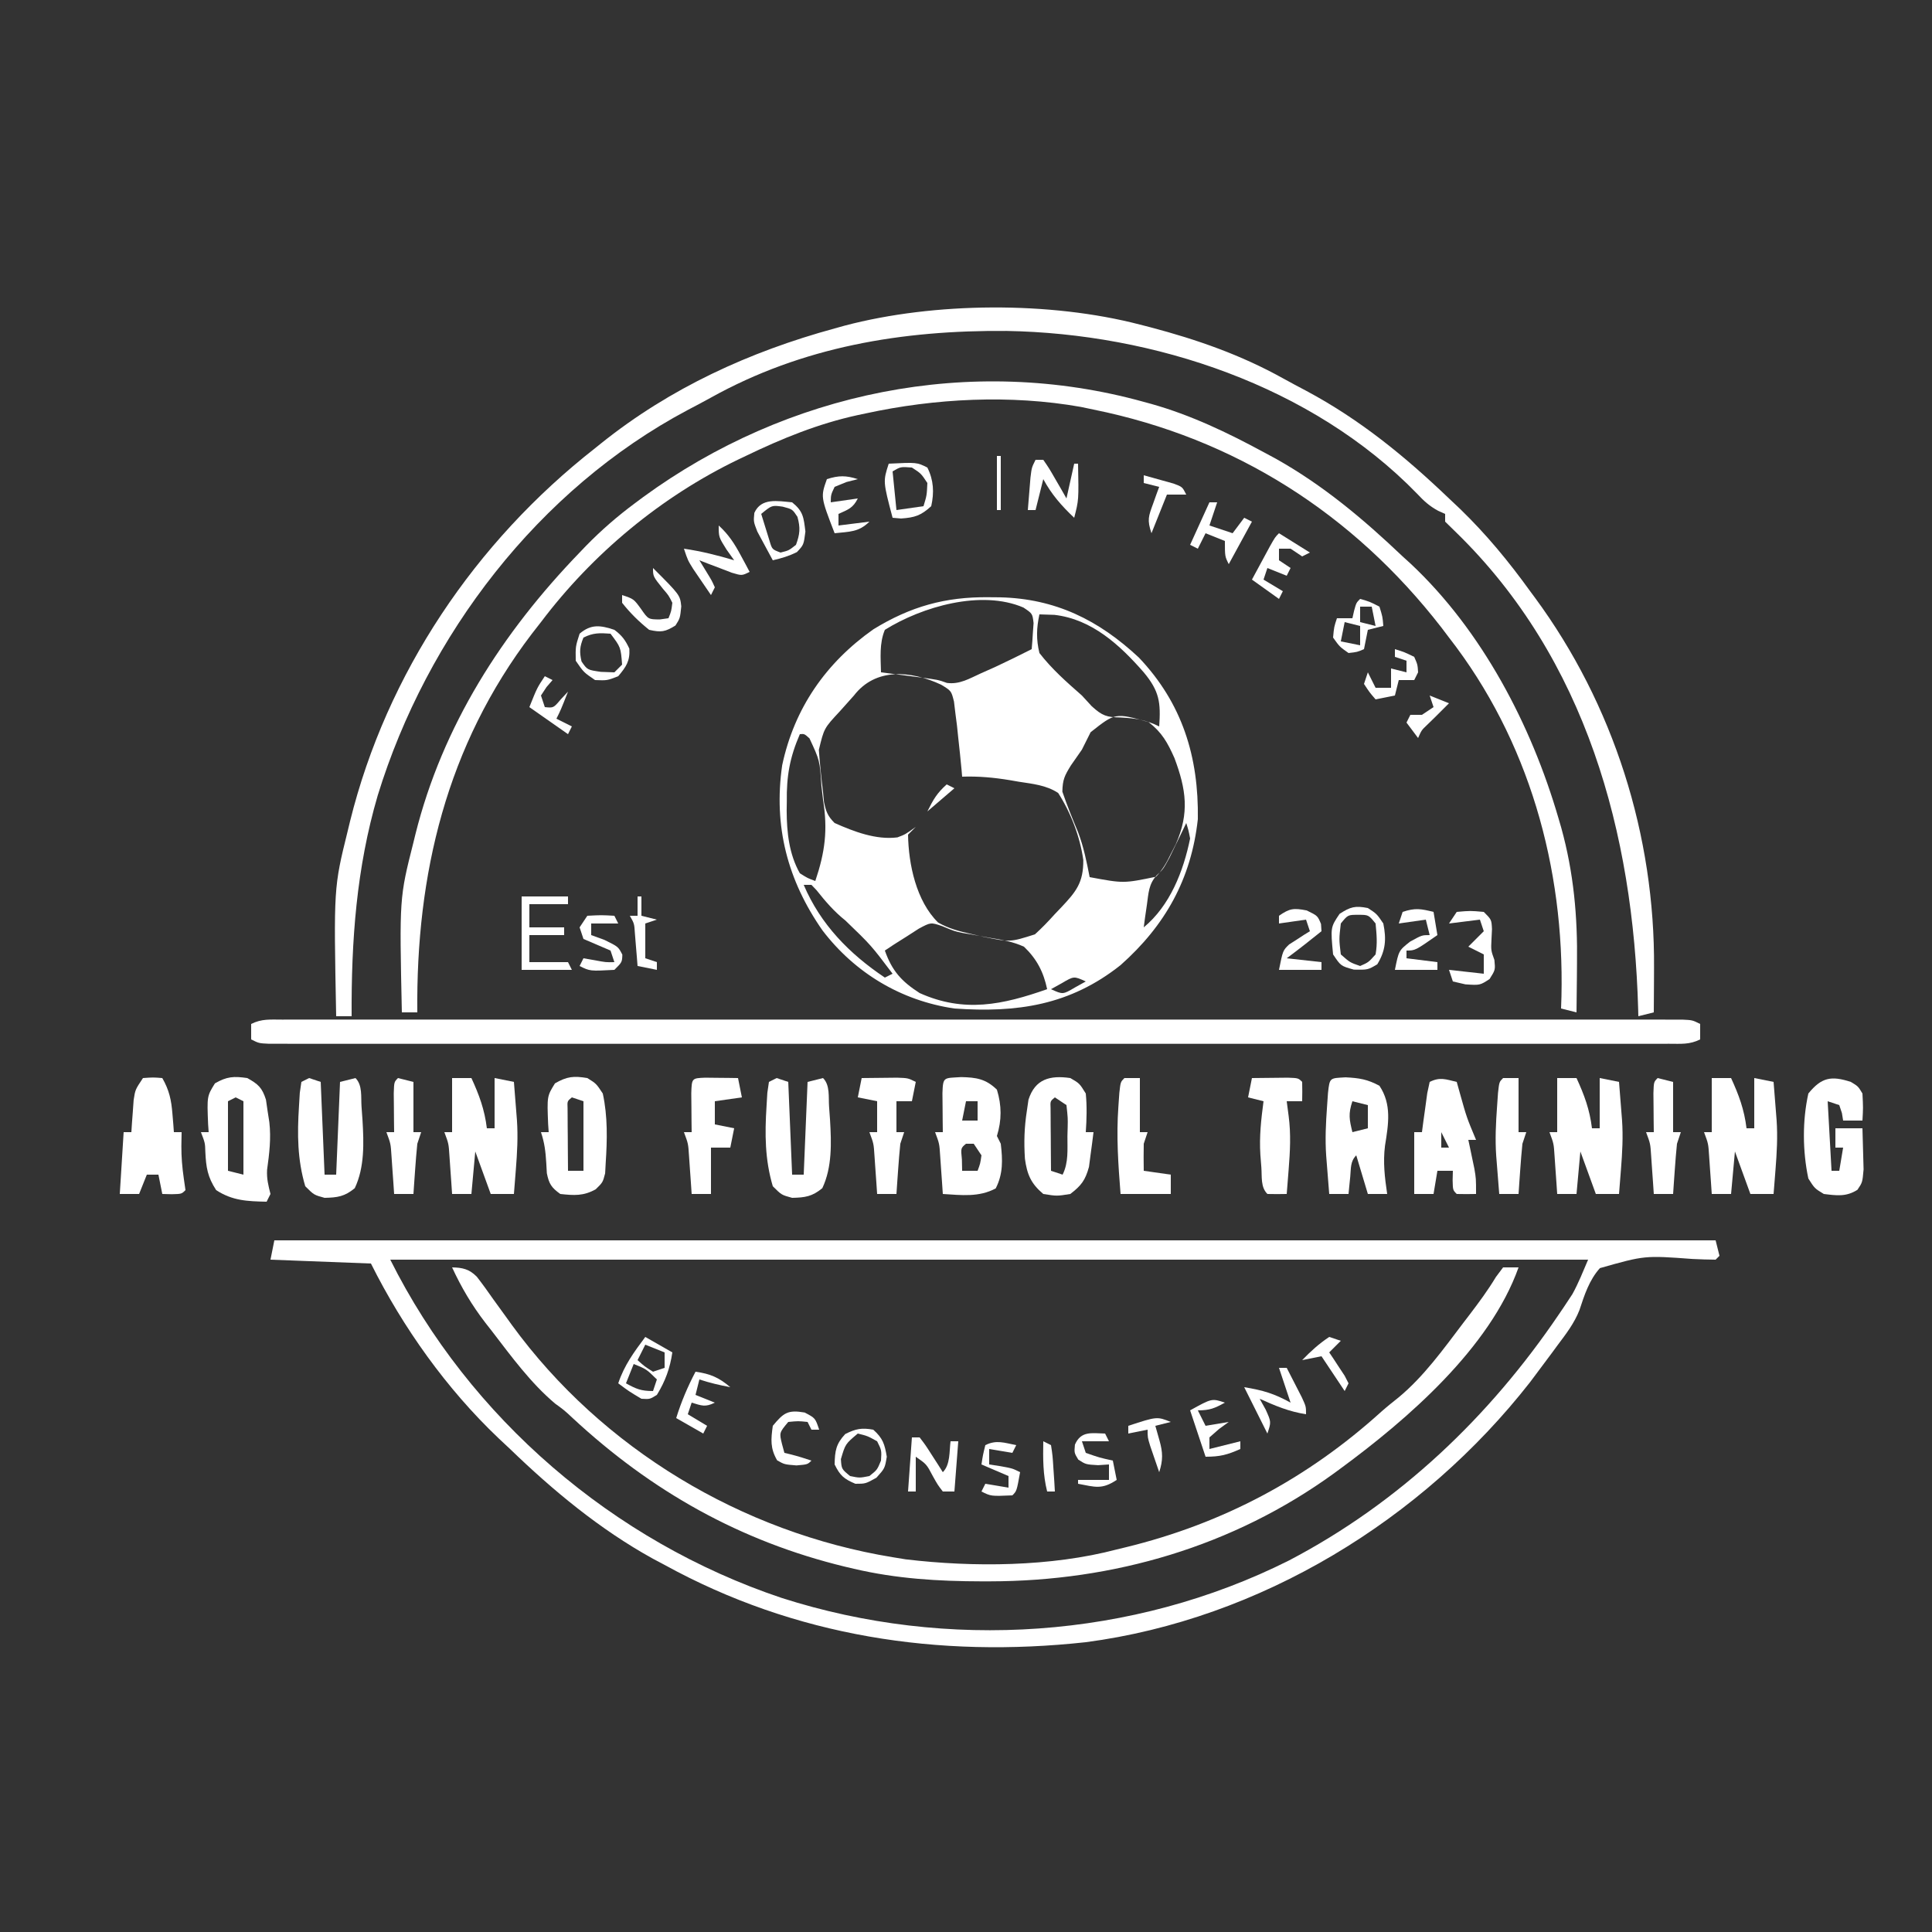 <?xml version="1.0" encoding="UTF-8"?>
<svg version="1.1" xmlns="http://www.w3.org/2000/svg" width="500" height="500">
<rect width="100%" height="100%" fill="#333333" stroke="none"/>
<path d="M0 0 C123.09 0 246.18 0 373 0 C373.33 1.32 373.66 2.64 374 4 C373.67 4.33 373.34 4.66 373 5 C371.019 4.987 369.038 4.917 367.059 4.824 C354.641 3.904 354.641 3.904 343.054 7.191 C340.282 10.288 339.046 14.149 337.768 18.027 C336.432 21.459 334.26 24.259 332.062 27.188 C331.633 27.774 331.204 28.36 330.761 28.964 C329.52 30.652 328.263 32.328 327 34 C326.327 34.9 325.654 35.8 324.961 36.727 C297.061 72.382 255.141 98.054 210 104 C171.892 108.161 134.755 102.56 101 84 C99.983 83.46 98.966 82.92 97.918 82.363 C84.252 74.808 72.193 64.811 61 54 C60.005 53.069 59.011 52.138 58.016 51.207 C44.563 38.423 33.299 22.598 25 6 C12.13 5.505 12.13 5.505 -1 5 C-0.67 3.35 -0.34 1.7 0 0 Z M30 5 C50.523 46.046 87.737 77.953 131.259 92.533 C174.115 106.287 222.202 103.115 262.572 82.857 C291.194 67.885 314.479 45.687 332.5 19.062 C332.91 18.46 333.319 17.857 333.741 17.237 C334.318 16.363 334.318 16.363 334.906 15.473 C335.239 14.97 335.573 14.467 335.916 13.949 C337.51 11.084 338.708 8.014 340 5 C237.7 5 135.4 5 30 5 Z " fill="#FFFFFF" transform="translate(71,321)"/>
<path d="M0 0 C0.965 0.008 1.931 0.017 2.925 0.025 C17.244 0.364 28.436 5.875 38.875 15.625 C50.122 27.477 54.369 41.343 54.125 57.438 C52.42 72.914 45.694 84.95 34.121 95.215 C21.035 105.604 7.35 107.586 -8.875 106.438 C-22.687 104.423 -34.62 97.216 -43 86.25 C-52.076 73.252 -55.73 59.256 -53.445 43.469 C-50.299 28.71 -42.142 16.974 -29.852 8.305 C-20.243 2.401 -11.247 -0.125 0 0 Z M-26.875 8.438 C-28.339 11.941 -27.947 15.7 -27.875 19.438 C-26.839 19.57 -25.802 19.703 -24.734 19.84 C-23.365 20.018 -21.995 20.196 -20.625 20.375 C-19.943 20.462 -19.261 20.549 -18.559 20.639 C-13.111 21.353 -13.111 21.353 -10.82 22.176 C-7.505 22.622 -4.988 21.037 -2 19.688 C-0.806 19.156 0.387 18.625 1.617 18.078 C4.815 16.583 7.977 15.035 11.125 13.438 C11.26 12.003 11.357 10.564 11.438 9.125 C11.525 7.924 11.525 7.924 11.613 6.699 C11.325 4.231 11.325 4.231 8.984 2.668 C-1.904 -2.017 -17.229 2.431 -26.875 8.438 Z M13.125 4.438 C12.363 7.988 12.267 10.894 13.125 14.438 C16.368 18.628 20.143 21.939 24.125 25.438 C24.967 26.355 25.809 27.273 26.676 28.219 C29.414 30.699 30.509 31.052 34.125 31.125 C37.864 31.315 40.722 31.736 44.125 33.438 C44.549 27.283 44.214 24.344 40.125 19.438 C33.919 12.344 26.704 5.675 17 4.562 C15.721 4.521 14.443 4.48 13.125 4.438 Z M-34.875 25.438 C-36.099 26.817 -37.328 28.192 -38.562 29.562 C-42.613 33.916 -42.613 33.916 -43.957 39.512 C-43.684 43.17 -43.326 46.797 -42.875 50.438 C-42.792 51.282 -42.71 52.126 -42.625 52.996 C-42.097 55.492 -41.685 56.614 -39.875 58.438 C-34.863 60.653 -29.17 62.854 -23.621 62.152 C-21.581 61.384 -21.581 61.384 -18.875 59.438 C-19.535 60.097 -20.195 60.758 -20.875 61.438 C-20.751 69.121 -18.761 78.62 -13.098 84.184 C-10.32 85.75 -7.736 86.428 -4.625 87.125 C-3.547 87.376 -2.47 87.628 -1.359 87.887 C5.536 89.289 5.536 89.289 11.961 87.246 C13.782 85.603 15.425 83.887 17.062 82.062 C17.638 81.459 18.214 80.856 18.807 80.234 C22.624 76.187 24.534 73.847 24.48 68 C23.651 62.018 21.252 55.736 17.977 50.656 C14.898 48.63 11.388 48.306 7.812 47.75 C7.065 47.62 6.318 47.491 5.549 47.357 C1.364 46.663 -2.618 46.295 -6.875 46.438 C-6.924 45.855 -6.973 45.272 -7.023 44.672 C-7.274 41.923 -7.569 39.181 -7.875 36.438 C-7.986 35.371 -8.097 34.305 -8.211 33.207 C-8.416 31.62 -8.416 31.62 -8.625 30 C-8.744 29.011 -8.862 28.023 -8.984 27.004 C-9.677 24.229 -9.677 24.229 -12.316 22.633 C-20.174 18.962 -29.294 18.197 -34.875 25.438 Z M26.375 34.938 C25.619 36.434 24.869 37.934 24.125 39.438 C23.175 40.818 22.217 42.194 21.25 43.562 C19.645 46.176 19.131 47.178 19.062 50.312 C20.276 53.883 21.685 57.345 23.137 60.824 C24.578 64.635 25.352 68.441 26.125 72.438 C34.905 74.074 34.905 74.074 43.316 72.332 C45.018 70.461 46.041 68.724 47.125 66.438 C47.554 65.602 47.984 64.767 48.426 63.906 C51.994 55.817 51.104 49.727 48.074 41.629 C46.301 37.649 44.851 34.998 41.375 32.312 C32.762 29.884 32.762 29.884 26.375 34.938 Z M-48.875 35.438 C-51.489 41.474 -52.345 46.326 -52.25 52.875 C-52.262 53.67 -52.273 54.464 -52.285 55.283 C-52.258 60.855 -51.662 66.509 -48.875 71.438 C-46.855 72.712 -46.855 72.712 -44.875 73.438 C-42.35 65.933 -41.609 60.212 -42.875 52.438 C-43.013 51.239 -43.151 50.04 -43.293 48.805 C-43.714 42.26 -43.714 42.26 -46.383 36.527 C-47.702 35.339 -47.702 35.339 -48.875 35.438 Z M51.125 58.438 C50.727 59.269 50.328 60.1 49.918 60.957 C49.123 62.587 49.123 62.587 48.312 64.25 C47.529 65.868 47.529 65.868 46.73 67.52 C45.125 70.438 45.125 70.438 43.5 71.938 C41.394 74.235 41.362 76.589 40.938 79.625 C40.779 80.712 40.62 81.798 40.457 82.918 C40.347 83.749 40.238 84.581 40.125 85.438 C46.915 79.812 50.387 70.953 52.125 62.438 C51.706 60.296 51.706 60.296 51.125 58.438 Z M-47.875 74.438 C-43.508 84.691 -36.07 92.274 -26.875 98.438 C-26.215 98.108 -25.555 97.778 -24.875 97.438 C-30.444 90.064 -30.444 90.064 -37.062 83.688 C-40.035 81.31 -42.224 78.761 -44.578 75.793 C-45.006 75.346 -45.434 74.898 -45.875 74.438 C-46.535 74.438 -47.195 74.438 -47.875 74.438 Z M-18.086 85.773 C-19.13 86.446 -20.174 87.119 -21.25 87.812 C-22.31 88.48 -23.369 89.148 -24.461 89.836 C-25.258 90.364 -26.054 90.893 -26.875 91.438 C-25.011 96.725 -22.557 99.426 -17.875 102.438 C-6.336 107.618 3.583 105.49 15.125 101.438 C14.181 96.965 12.448 93.616 9.125 90.438 C6.222 89.124 3.323 88.614 0.188 88.125 C-1.385 87.84 -2.956 87.552 -4.527 87.262 C-5.277 87.135 -6.026 87.008 -6.798 86.878 C-8.875 86.438 -8.875 86.438 -12.043 85.121 C-14.99 84.115 -14.99 84.115 -18.086 85.773 Z M18.938 99.875 C18.009 100.391 17.081 100.906 16.125 101.438 C19.197 102.838 19.197 102.838 22.312 101 C23.241 100.484 24.169 99.969 25.125 99.438 C22.053 98.037 22.053 98.037 18.938 99.875 Z " fill="#FFFFFF" transform="translate(255.875,154.562)"/>
<path d="M0 0 C1.353 0.347 1.353 0.347 2.732 0.7 C14.825 3.894 26.165 7.854 37.1 13.945 C39.079 15.044 41.076 16.101 43.078 17.156 C57.008 24.606 68.623 34.119 80 45 C80.938 45.886 81.877 46.771 82.844 47.684 C89.659 54.278 95.472 61.333 101 69 C101.4 69.54 101.801 70.08 102.213 70.637 C122.621 98.318 133.331 132.304 133.062 166.562 C133.058 167.667 133.053 168.771 133.049 169.908 C133.037 172.606 133.021 175.303 133 178 C131.68 178.33 130.36 178.66 129 179 C128.978 178.12 128.978 178.12 128.956 177.222 C127.704 131.674 115.495 86.546 81.812 53.75 C80.884 52.843 79.956 51.935 79 51 C79 50.34 79 49.68 79 49 C78.112 48.606 78.112 48.606 77.206 48.204 C74.898 46.944 73.499 45.651 71.711 43.738 C44.562 15.832 3.635 2.305 -34.513 1.646 C-61.462 1.427 -87.301 5.687 -111.104 18.95 C-113.068 20.038 -115.053 21.081 -117.043 22.121 C-155.643 42.627 -184.496 80.39 -197.25 121.875 C-202.766 140.679 -204.098 159.478 -204 179 C-205.32 179 -206.64 179 -208 179 C-208.642 145.733 -208.642 145.733 -205 131 C-204.801 130.178 -204.603 129.355 -204.398 128.508 C-194.91 90.238 -171.999 56.264 -141 32 C-140.476 31.578 -139.952 31.157 -139.413 30.723 C-121.544 16.406 -101.009 7.012 -79 1 C-78.148 0.763 -77.296 0.526 -76.417 0.281 C-53.226 -5.846 -23.267 -6.052 0 0 Z " fill="#FFFFFF" transform="translate(295,84)"/>
<path d="M0 0 C1.295 -0.003 2.59 -0.005 3.925 -0.008 C5.375 -0.006 6.826 -0.003 8.277 -0.001 C9.808 -0.002 11.338 -0.004 12.869 -0.006 C17.091 -0.01 21.312 -0.008 25.534 -0.005 C30.08 -0.003 34.627 -0.006 39.174 -0.009 C48.087 -0.013 57 -0.012 65.914 -0.009 C73.155 -0.007 80.396 -0.007 87.637 -0.008 C89.18 -0.008 89.18 -0.008 90.754 -0.008 C92.844 -0.009 94.934 -0.009 97.024 -0.009 C116.64 -0.012 136.256 -0.009 155.872 -0.004 C172.72 0.001 189.568 0 206.416 -0.005 C225.96 -0.01 245.504 -0.012 265.047 -0.009 C267.13 -0.009 269.212 -0.008 271.294 -0.008 C272.831 -0.008 272.831 -0.008 274.399 -0.008 C281.635 -0.007 288.871 -0.008 296.107 -0.01 C304.92 -0.013 313.733 -0.013 322.546 -0.007 C327.047 -0.005 331.547 -0.004 336.048 -0.007 C340.162 -0.01 344.276 -0.008 348.39 -0.003 C349.884 -0.002 351.378 -0.002 352.872 -0.005 C354.891 -0.008 356.911 -0.004 358.931 0 C360.056 0 361.181 0 362.34 0 C364.965 0.126 364.965 0.126 366.965 1.126 C366.965 2.446 366.965 3.766 366.965 5.126 C364.212 6.502 362.014 6.251 358.931 6.252 C357.636 6.254 356.341 6.257 355.006 6.26 C353.556 6.257 352.105 6.255 350.654 6.253 C349.123 6.254 347.593 6.256 346.062 6.258 C341.84 6.262 337.619 6.26 333.397 6.257 C328.85 6.254 324.304 6.258 319.757 6.261 C310.844 6.265 301.93 6.264 293.017 6.261 C285.776 6.259 278.535 6.259 271.294 6.26 C269.751 6.26 269.751 6.26 268.176 6.26 C266.087 6.26 263.997 6.261 261.907 6.261 C242.291 6.264 222.675 6.261 203.059 6.255 C186.211 6.251 169.363 6.252 152.515 6.256 C132.971 6.262 113.427 6.264 93.884 6.261 C91.801 6.26 89.719 6.26 87.637 6.26 C86.1 6.259 86.1 6.259 84.532 6.259 C77.296 6.258 70.06 6.26 62.823 6.262 C54.01 6.265 45.197 6.264 36.384 6.259 C31.884 6.256 27.384 6.255 22.883 6.259 C18.769 6.261 14.655 6.26 10.541 6.255 C9.047 6.253 7.553 6.254 6.059 6.256 C4.039 6.259 2.02 6.256 0 6.252 C-1.125 6.252 -2.25 6.251 -3.41 6.251 C-6.035 6.126 -6.035 6.126 -8.035 5.126 C-8.035 3.806 -8.035 2.486 -8.035 1.126 C-5.282 -0.251 -3.083 0 0 0 Z " fill="#FFFFFF" transform="translate(73.035,263.874)"/>
<path d="M0 0 C0.99 0.271 0.99 0.271 2 0.547 C12.291 3.452 21.635 7.94 31 13 C32.611 13.868 32.611 13.868 34.254 14.754 C46.487 21.628 56.888 30.379 67 40 C67.696 40.632 68.392 41.263 69.109 41.914 C87.562 59.223 100.304 83.644 107.312 107.688 C107.676 108.933 107.676 108.933 108.048 110.204 C111.279 121.88 112.297 133.225 112.125 145.312 C112.116 146.542 112.107 147.771 112.098 149.037 C112.074 152.025 112.042 155.012 112 158 C110.68 157.67 109.36 157.34 108 157 C108.052 155.434 108.052 155.434 108.105 153.836 C108.867 120.51 99.671 87.538 79 61 C78.035 59.724 78.035 59.724 77.051 58.422 C54.19 28.931 23.62 9.418 -13 2 C-14.083 1.772 -15.166 1.544 -16.281 1.309 C-34.522 -1.92 -53.96 -0.919 -72 3 C-72.99 3.209 -72.99 3.209 -74 3.422 C-84.26 5.656 -93.588 9.464 -103 14 C-103.944 14.448 -103.944 14.448 -104.906 14.906 C-124.9 24.533 -142.655 39.303 -156 57 C-156.788 58.011 -157.575 59.021 -158.387 60.062 C-180.432 89.023 -188.354 122.219 -188 158 C-189.32 158 -190.64 158 -192 158 C-192.639 128.372 -192.639 128.372 -189 114 C-188.751 112.978 -188.751 112.978 -188.496 111.935 C-181.463 83.783 -166.021 59.74 -146 39 C-145.461 38.437 -144.921 37.873 -144.366 37.293 C-140.376 33.202 -136.21 29.594 -131.625 26.188 C-130.939 25.677 -130.252 25.166 -129.545 24.64 C-92.313 -2.552 -44.777 -12.41 0 0 Z " fill="#FFFFFF" transform="translate(296,104)"/>
<path d="M0 0 C2.719 0.05 4.45 0.445 6.393 2.405 C7.909 4.355 9.338 6.347 10.75 8.375 C11.812 9.844 12.876 11.311 13.941 12.777 C14.461 13.499 14.981 14.221 15.516 14.964 C38.832 46.95 74.971 68.618 114 75 C115.119 75.183 116.238 75.366 117.391 75.555 C134.905 77.641 154.939 77.491 172 73 C172.797 72.807 173.594 72.613 174.415 72.414 C199.47 66.299 221.391 54.638 240.478 37.345 C241.93 36.062 243.444 34.851 244.961 33.645 C251.513 28.215 256.576 21.118 261.688 14.375 C262.52 13.288 262.52 13.288 263.369 12.18 C265.782 9.013 268.092 5.889 270.145 2.477 C270.757 1.659 271.369 0.842 272 0 C273.32 0 274.64 0 276 0 C268.599 20.861 247.243 39.324 230 52 C229.411 52.433 228.822 52.867 228.215 53.313 C202.13 72.217 171.213 81.222 139.188 81.25 C138.498 81.251 137.809 81.251 137.099 81.252 C125.837 81.235 114.993 80.579 104 78 C102.867 77.735 102.867 77.735 101.711 77.464 C74.577 70.886 51.632 57.953 31.219 39.008 C29.037 36.972 29.037 36.972 26.656 35.242 C20.322 29.895 15.341 23.05 10.312 16.5 C9.758 15.792 9.203 15.085 8.631 14.355 C5.11 9.776 2.427 5.244 0 0 Z " fill="#FFFFFF" transform="translate(117,328)"/>
<path d="M0 0 C1.65 0 3.3 0 5 0 C7.021 4.393 8.409 8.153 9 13 C9.66 13 10.32 13 11 13 C11 8.71 11 4.42 11 0 C12.65 0.33 14.3 0.66 16 1 C16.168 3.104 16.334 5.208 16.5 7.312 C16.593 8.484 16.686 9.656 16.781 10.863 C17.084 15.205 16.843 19.354 16.5 23.688 C16.361 25.457 16.361 25.457 16.219 27.262 C16.147 28.165 16.074 29.069 16 30 C14.02 30 12.04 30 10 30 C8.68 26.37 7.36 22.74 6 19 C5.67 22.63 5.34 26.26 5 30 C3.35 30 1.7 30 0 30 C-0.061 29.096 -0.121 28.193 -0.184 27.262 C-0.267 26.082 -0.351 24.903 -0.438 23.688 C-0.519 22.516 -0.6 21.344 -0.684 20.137 C-0.887 16.974 -0.887 16.974 -2 14 C-1.34 14 -0.68 14 0 14 C0 9.38 0 4.76 0 0 Z " fill="#FFFFFF" transform="translate(443,279)"/>
<path d="M0 0 C1.65 0 3.3 0 5 0 C7.021 4.393 8.409 8.153 9 13 C9.66 13 10.32 13 11 13 C11 8.71 11 4.42 11 0 C12.65 0.33 14.3 0.66 16 1 C16.168 3.104 16.334 5.208 16.5 7.312 C16.593 8.484 16.686 9.656 16.781 10.863 C17.084 15.205 16.843 19.354 16.5 23.688 C16.361 25.457 16.361 25.457 16.219 27.262 C16.147 28.165 16.074 29.069 16 30 C14.02 30 12.04 30 10 30 C8.68 26.37 7.36 22.74 6 19 C5.67 22.63 5.34 26.26 5 30 C3.35 30 1.7 30 0 30 C-0.061 29.096 -0.121 28.193 -0.184 27.262 C-0.267 26.082 -0.351 24.903 -0.438 23.688 C-0.519 22.516 -0.6 21.344 -0.684 20.137 C-0.887 16.974 -0.887 16.974 -2 14 C-1.34 14 -0.68 14 0 14 C0 9.38 0 4.76 0 0 Z " fill="#FFFFFF" transform="translate(403,279)"/>
<path d="M0 0 C1.65 0 3.3 0 5 0 C7.021 4.393 8.409 8.153 9 13 C9.66 13 10.32 13 11 13 C11 8.71 11 4.42 11 0 C12.65 0.33 14.3 0.66 16 1 C16.168 3.104 16.334 5.208 16.5 7.312 C16.593 8.484 16.686 9.656 16.781 10.863 C17.084 15.205 16.843 19.354 16.5 23.688 C16.361 25.457 16.361 25.457 16.219 27.262 C16.147 28.165 16.074 29.069 16 30 C14.02 30 12.04 30 10 30 C8.68 26.37 7.36 22.74 6 19 C5.67 22.63 5.34 26.26 5 30 C3.35 30 1.7 30 0 30 C-0.061 29.096 -0.121 28.193 -0.184 27.262 C-0.267 26.082 -0.351 24.903 -0.438 23.688 C-0.519 22.516 -0.6 21.344 -0.684 20.137 C-0.887 16.974 -0.887 16.974 -2 14 C-1.34 14 -0.68 14 0 14 C0 9.38 0 4.76 0 0 Z " fill="#FFFFFF" transform="translate(117,279)"/>
<path d="M0 0 C3.887 0.084 6.357 0.445 9.25 3.25 C10.504 7.379 10.518 11.13 9.25 15.25 C9.58 15.91 9.91 16.57 10.25 17.25 C10.742 21.425 10.876 25.028 8.938 28.812 C4.589 31.138 0.078 30.55 -4.75 30.25 C-4.811 29.346 -4.871 28.443 -4.934 27.512 C-5.017 26.332 -5.101 25.153 -5.188 23.938 C-5.269 22.766 -5.35 21.594 -5.434 20.387 C-5.637 17.224 -5.637 17.224 -6.75 14.25 C-6.09 14.25 -5.43 14.25 -4.75 14.25 C-4.762 13.323 -4.773 12.396 -4.785 11.441 C-4.794 10.244 -4.803 9.046 -4.812 7.812 C-4.824 6.618 -4.836 5.423 -4.848 4.191 C-4.702 -0.183 -4.524 0.302 0 0 Z M1.25 6.25 C0.92 7.9 0.59 9.55 0.25 11.25 C1.57 11.25 2.89 11.25 4.25 11.25 C4.25 9.6 4.25 7.95 4.25 6.25 C3.26 6.25 2.27 6.25 1.25 6.25 Z M1.25 17.25 C-0.106 18.375 -0.106 18.375 0.188 21.312 C0.208 22.282 0.229 23.251 0.25 24.25 C1.57 24.25 2.89 24.25 4.25 24.25 C4.942 22.403 4.942 22.403 5.25 20.25 C4.59 19.26 3.93 18.27 3.25 17.25 C2.59 17.25 1.93 17.25 1.25 17.25 Z " fill="#FFFFFF" transform="translate(248.75,278.75)"/>
<path d="M0 0 C2.832 1.589 3.829 2.464 4.828 5.594 C4.967 6.553 5.107 7.512 5.25 8.5 C5.4 9.459 5.549 10.418 5.703 11.406 C6.19 15.661 5.698 19.536 5.121 23.746 C4.996 26.068 5.436 27.766 6 30 C5.67 30.66 5.34 31.32 5 32 C0.032 31.894 -3.832 31.763 -8.062 29 C-10.3 25.535 -10.666 23.137 -10.859 19.086 C-10.925 16.805 -10.925 16.805 -12 14 C-11.34 14 -10.68 14 -10 14 C-10.046 13.325 -10.093 12.649 -10.141 11.953 C-10.434 4.701 -10.434 4.701 -8.375 1.375 C-5.295 -0.408 -3.51 -0.512 0 0 Z M-3 5 C-3.99 5.495 -3.99 5.495 -5 6 C-5 11.94 -5 17.88 -5 24 C-3.68 24.33 -2.36 24.66 -1 25 C-1 18.73 -1 12.46 -1 6 C-1.66 5.67 -2.32 5.34 -3 5 Z " fill="#FFFFFF" transform="translate(64,279)"/>
<path d="M0 0 C3.531 0.177 5.673 0.517 8.75 2.188 C11.962 7.005 11.084 12.112 10.188 17.688 C9.648 22.005 10.119 25.904 10.75 30.188 C9.1 30.188 7.45 30.188 5.75 30.188 C4.76 26.887 3.77 23.587 2.75 20.188 C1.167 21.77 1.403 23.568 1.188 25.75 C1.062 26.989 1.062 26.989 0.934 28.254 C0.873 28.892 0.812 29.53 0.75 30.188 C-0.9 30.188 -2.55 30.188 -4.25 30.188 C-4.418 28.083 -4.584 25.979 -4.75 23.875 C-4.843 22.703 -4.936 21.531 -5.031 20.324 C-5.332 16.015 -5.123 11.867 -4.812 7.562 C-4.731 6.395 -4.65 5.227 -4.566 4.023 C-4.118 0.007 -4.117 0.238 0 0 Z M1.75 6.188 C0.653 9.477 0.95 10.901 1.75 14.188 C3.07 13.857 4.39 13.527 5.75 13.188 C5.75 11.207 5.75 9.227 5.75 7.188 C4.43 6.857 3.11 6.527 1.75 6.188 Z " fill="#FFFFFF" transform="translate(348.25,278.812)"/>
<path d="M0 0 C2.375 1.375 2.375 1.375 4 4 C4.327 7.36 4.231 10.636 4 14 C4.66 14 5.32 14 6 14 C5.771 15.919 5.516 17.835 5.25 19.75 C5.111 20.817 4.972 21.885 4.828 22.984 C3.874 26.459 2.836 27.821 0 30 C-3.5 30.562 -3.5 30.562 -7 30 C-10.209 27.298 -11.198 24.916 -11.75 20.875 C-12.028 16.566 -11.913 12.755 -11.25 8.5 C-11.111 7.541 -10.972 6.582 -10.828 5.594 C-9.116 0.231 -5.251 -0.766 0 0 Z M-4 5 C-5.193 5.973 -5.193 5.973 -5.114 7.766 C-5.108 8.515 -5.103 9.264 -5.098 10.035 C-5.094 10.844 -5.091 11.653 -5.088 12.486 C-5.08 13.336 -5.071 14.187 -5.062 15.062 C-5.058 15.917 -5.053 16.771 -5.049 17.65 C-5.037 19.767 -5.019 21.883 -5 24 C-4.01 24.33 -3.02 24.66 -2 25 C-0.42 21.839 -0.774 18.467 -0.75 15 C-0.729 14.263 -0.709 13.525 -0.688 12.766 C-0.635 10.374 -0.635 10.374 -1 7 C-1.99 6.34 -2.98 5.68 -4 5 Z " fill="#FFFFFF" transform="translate(277,279)"/>
<path d="M0 0 C2.312 1.438 2.312 1.438 4 4 C5.295 9.93 5.15 16.034 4.75 22.062 C4.68 23.348 4.68 23.348 4.609 24.66 C4 27 4 27 2.176 28.785 C-1.004 30.561 -3.427 30.39 -7 30 C-9.285 28.349 -9.918 27.409 -10.477 24.625 C-10.526 23.759 -10.575 22.892 -10.625 22 C-10.811 19.027 -11.05 16.851 -12 14 C-11.34 14 -10.68 14 -10 14 C-10.046 13.325 -10.093 12.649 -10.141 11.953 C-10.434 4.701 -10.434 4.701 -8.375 1.375 C-5.271 -0.422 -3.533 -0.589 0 0 Z M-4 5 C-5.193 5.973 -5.193 5.973 -5.114 7.766 C-5.108 8.515 -5.103 9.264 -5.098 10.035 C-5.094 10.844 -5.091 11.653 -5.088 12.486 C-5.08 13.336 -5.071 14.187 -5.062 15.062 C-5.058 15.917 -5.053 16.771 -5.049 17.65 C-5.037 19.767 -5.019 21.883 -5 24 C-3.68 24 -2.36 24 -1 24 C-1 18.06 -1 12.12 -1 6 C-1.99 5.67 -2.98 5.34 -4 5 Z " fill="#FFFFFF" transform="translate(152,279)"/>
<path d="M0 0 C2.625 -0.188 2.625 -0.188 5 0 C6.793 3.119 7.343 5.677 7.625 9.25 C7.7 10.142 7.775 11.034 7.852 11.953 C7.901 12.629 7.95 13.304 8 14 C8.66 14 9.32 14 10 14 C9.979 15.176 9.959 16.351 9.938 17.562 C9.927 20.475 10.146 23.023 10.562 25.938 C10.707 26.948 10.851 27.959 11 29 C10 30 10 30 7.438 30.062 C6.633 30.042 5.829 30.021 5 30 C4.67 28.35 4.34 26.7 4 25 C3.01 25 2.02 25 1 25 C0.01 27.475 0.01 27.475 -1 30 C-2.65 30 -4.3 30 -6 30 C-5.67 24.72 -5.34 19.44 -5 14 C-4.34 14 -3.68 14 -3 14 C-2.951 13.241 -2.902 12.481 -2.852 11.699 C-2.777 10.705 -2.702 9.711 -2.625 8.688 C-2.555 7.701 -2.486 6.715 -2.414 5.699 C-2 3 -2 3 0 0 Z M2 14 C3 18 3 18 3 18 Z " fill="#FFFFFF" transform="translate(37,279)"/>
<path d="M0 0 C0.289 1.031 0.578 2.062 0.875 3.125 C2.574 9.199 2.574 9.199 5 15 C4.34 15 3.68 15 3 15 C3.144 15.675 3.289 16.351 3.438 17.047 C3.623 17.939 3.809 18.831 4 19.75 C4.186 20.632 4.371 21.513 4.562 22.422 C5 25 5 25 5 29 C3.334 29.043 1.666 29.041 0 29 C-1 28 -1 28 -1.062 25.438 C-1.042 24.633 -1.021 23.829 -1 23 C-2.32 23 -3.64 23 -5 23 C-5.33 24.98 -5.66 26.96 -6 29 C-7.65 29 -9.3 29 -11 29 C-11 23.72 -11 18.44 -11 13 C-10.34 13 -9.68 13 -9 13 C-8.879 12.073 -8.758 11.146 -8.633 10.191 C-8.465 8.994 -8.298 7.796 -8.125 6.562 C-7.881 4.77 -7.881 4.77 -7.633 2.941 C-7.32 1.485 -7.32 1.485 -7 0 C-4.333 -1.333 -2.833 -0.671 0 0 Z M-4 13 C-4 14.32 -4 15.64 -4 17 C-3.34 17 -2.68 17 -2 17 C-2.66 15.68 -3.32 14.36 -4 13 Z " fill="#FFFFFF" transform="translate(377,280)"/>
<path d="M0 0 C0.99 0.33 1.98 0.66 3 1 C3.33 8.92 3.66 16.84 4 25 C4.99 25 5.98 25 7 25 C7.33 17.08 7.66 9.16 8 1 C9.32 0.67 10.64 0.34 12 0 C13.854 1.854 13.389 4.878 13.562 7.375 C13.688 9.119 13.688 9.119 13.816 10.898 C14.164 16.766 14.377 23.101 11.812 28.5 C9.209 30.655 7.358 30.933 4 31 C1.25 30.25 1.25 30.25 -1 28 C-3.045 21.092 -3.083 14.504 -2.625 7.375 C-2.555 6.207 -2.486 5.039 -2.414 3.836 C-2.277 2.9 -2.141 1.964 -2 1 C-1.34 0.67 -0.68 0.34 0 0 Z " fill="#FFFFFF" transform="translate(201,279)"/>
<path d="M0 0 C0.99 0.33 1.98 0.66 3 1 C3.33 8.92 3.66 16.84 4 25 C4.99 25 5.98 25 7 25 C7.33 17.08 7.66 9.16 8 1 C9.32 0.67 10.64 0.34 12 0 C13.854 1.854 13.389 4.878 13.562 7.375 C13.688 9.119 13.688 9.119 13.816 10.898 C14.164 16.766 14.377 23.101 11.812 28.5 C9.209 30.655 7.358 30.933 4 31 C1.25 30.25 1.25 30.25 -1 28 C-3.045 21.092 -3.083 14.504 -2.625 7.375 C-2.555 6.207 -2.486 5.039 -2.414 3.836 C-2.277 2.9 -2.141 1.964 -2 1 C-1.34 0.67 -0.68 0.34 0 0 Z " fill="#FFFFFF" transform="translate(80,279)"/>
<path d="M0 0 C1.875 1.125 1.875 1.125 3 3 C3.188 6.688 3.188 6.688 3 10 C1.35 10 -0.3 10 -2 10 C-2.103 9.361 -2.206 8.721 -2.312 8.062 C-2.539 7.382 -2.766 6.701 -3 6 C-3.99 5.67 -4.98 5.34 -6 5 C-5.67 10.94 -5.34 16.88 -5 23 C-4.34 23 -3.68 23 -3 23 C-2.67 21.02 -2.34 19.04 -2 17 C-2.66 17 -3.32 17 -4 17 C-4 15.35 -4 13.7 -4 12 C-1.69 12 0.62 12 3 12 C3.081 14.27 3.139 16.541 3.188 18.812 C3.24 20.709 3.24 20.709 3.293 22.645 C3 26 3 26 1.703 27.922 C-1.222 29.773 -3.653 29.411 -7 29 C-9.375 27.562 -9.375 27.562 -11 25 C-12.503 17.941 -12.566 10.045 -11 3 C-7.59 -1.19 -5.077 -1.655 0 0 Z " fill="#FFFFFF" transform="translate(479,280)"/>
<path d="M0 0 C1.979 -0.027 3.958 -0.046 5.938 -0.062 C7.04 -0.074 8.142 -0.086 9.277 -0.098 C12 0 12 0 13 1 C13.041 2.666 13.043 4.334 13 6 C11.68 6 10.36 6 9 6 C9.165 7.258 9.33 8.516 9.5 9.812 C10.118 14.522 9.875 18.955 9.5 23.688 C9.407 24.867 9.314 26.046 9.219 27.262 C9.147 28.165 9.074 29.069 9 30 C7.334 30.043 5.666 30.041 4 30 C2.214 28.214 2.62 25.547 2.438 23.125 C2.354 22.055 2.27 20.985 2.184 19.883 C1.879 15.096 2.378 10.739 3 6 C1.68 5.67 0.36 5.34 -1 5 C-0.67 3.35 -0.34 1.7 0 0 Z " fill="#FFFFFF" transform="translate(324,279)"/>
<path d="M0 0 C1.514 0.017 1.514 0.017 3.059 0.035 C4.071 0.044 5.082 0.053 6.125 0.062 C7.299 0.08 7.299 0.08 8.496 0.098 C8.826 1.748 9.156 3.398 9.496 5.098 C7.186 5.428 4.876 5.758 2.496 6.098 C2.496 8.078 2.496 10.058 2.496 12.098 C4.146 12.428 5.796 12.758 7.496 13.098 C7.166 14.748 6.836 16.398 6.496 18.098 C4.846 18.098 3.196 18.098 1.496 18.098 C1.496 22.058 1.496 26.018 1.496 30.098 C-0.154 30.098 -1.804 30.098 -3.504 30.098 C-3.564 29.194 -3.625 28.29 -3.688 27.359 C-3.771 26.18 -3.855 25 -3.941 23.785 C-4.023 22.613 -4.104 21.442 -4.188 20.234 C-4.391 17.072 -4.391 17.072 -5.504 14.098 C-4.844 14.098 -4.184 14.098 -3.504 14.098 C-3.516 13.171 -3.527 12.244 -3.539 11.289 C-3.548 10.092 -3.557 8.894 -3.566 7.66 C-3.578 6.465 -3.59 5.27 -3.602 4.039 C-3.472 0.135 -3.472 0.135 0 0 Z " fill="#FFFFFF" transform="translate(182.504,278.902)"/>
<path d="M0 0 C1.958 -0.027 3.917 -0.046 5.875 -0.062 C6.966 -0.074 8.056 -0.086 9.18 -0.098 C12 0 12 0 14 1 C13.67 2.65 13.34 4.3 13 6 C11.68 6 10.36 6 9 6 C9 8.64 9 11.28 9 14 C9.66 14 10.32 14 11 14 C10.67 14.99 10.34 15.98 10 17 C9.775 19.226 9.592 21.456 9.438 23.688 C9.354 24.867 9.27 26.046 9.184 27.262 C9.123 28.165 9.062 29.069 9 30 C7.35 30 5.7 30 4 30 C3.939 29.096 3.879 28.193 3.816 27.262 C3.733 26.082 3.649 24.903 3.562 23.688 C3.481 22.516 3.4 21.344 3.316 20.137 C3.113 16.974 3.113 16.974 2 14 C2.66 14 3.32 14 4 14 C4 11.36 4 8.72 4 6 C2.35 5.67 0.7 5.34 -1 5 C-0.67 3.35 -0.34 1.7 0 0 Z " fill="#FFFFFF" transform="translate(223,279)"/>
<path d="M0 0 C1.32 0 2.64 0 4 0 C4 4.62 4 9.24 4 14 C4.66 14 5.32 14 6 14 C5.67 14.99 5.34 15.98 5 17 C4.96 19.333 4.956 21.667 5 24 C7.31 24.33 9.62 24.66 12 25 C12 26.65 12 28.3 12 30 C7.71 30 3.42 30 -1 30 C-1.608 22.325 -2.116 15.053 -1.562 7.375 C-1.481 6.207 -1.4 5.039 -1.316 3.836 C-1 1 -1 1 0 0 Z " fill="#FFFFFF" transform="translate(291,279)"/>
<path d="M0 0 C1.32 0.33 2.64 0.66 4 1 C4 5.29 4 9.58 4 14 C4.66 14 5.32 14 6 14 C5.67 14.99 5.34 15.98 5 17 C4.775 19.226 4.592 21.456 4.438 23.688 C4.354 24.867 4.27 26.046 4.184 27.262 C4.123 28.165 4.062 29.069 4 30 C2.35 30 0.7 30 -1 30 C-1.061 29.096 -1.121 28.193 -1.184 27.262 C-1.267 26.082 -1.351 24.903 -1.438 23.688 C-1.519 22.516 -1.6 21.344 -1.684 20.137 C-1.887 16.974 -1.887 16.974 -3 14 C-2.34 14 -1.68 14 -1 14 C-1.012 13.073 -1.023 12.146 -1.035 11.191 C-1.044 9.994 -1.053 8.796 -1.062 7.562 C-1.074 6.368 -1.086 5.173 -1.098 3.941 C-1 1 -1 1 0 0 Z " fill="#FFFFFF" transform="translate(429,279)"/>
<path d="M0 0 C1.32 0 2.64 0 4 0 C4 4.62 4 9.24 4 14 C4.66 14 5.32 14 6 14 C5.67 14.99 5.34 15.98 5 17 C4.775 19.226 4.592 21.456 4.438 23.688 C4.354 24.867 4.27 26.046 4.184 27.262 C4.123 28.165 4.062 29.069 4 30 C2.35 30 0.7 30 -1 30 C-1.168 27.896 -1.334 25.792 -1.5 23.688 C-1.593 22.516 -1.686 21.344 -1.781 20.137 C-2.082 15.828 -1.873 11.679 -1.562 7.375 C-1.481 6.207 -1.4 5.039 -1.316 3.836 C-1 1 -1 1 0 0 Z " fill="#FFFFFF" transform="translate(389,279)"/>
<path d="M0 0 C1.32 0.33 2.64 0.66 4 1 C4 5.29 4 9.58 4 14 C4.66 14 5.32 14 6 14 C5.67 14.99 5.34 15.98 5 17 C4.775 19.226 4.592 21.456 4.438 23.688 C4.354 24.867 4.27 26.046 4.184 27.262 C4.123 28.165 4.062 29.069 4 30 C2.35 30 0.7 30 -1 30 C-1.061 29.096 -1.121 28.193 -1.184 27.262 C-1.267 26.082 -1.351 24.903 -1.438 23.688 C-1.519 22.516 -1.6 21.344 -1.684 20.137 C-1.887 16.974 -1.887 16.974 -3 14 C-2.34 14 -1.68 14 -1 14 C-1.012 13.073 -1.023 12.146 -1.035 11.191 C-1.044 9.994 -1.053 8.796 -1.062 7.562 C-1.074 6.368 -1.086 5.173 -1.098 3.941 C-1 1 -1 1 0 0 Z " fill="#FFFFFF" transform="translate(103,279)"/>
<path d="M0 0 C3.96 0 7.92 0 12 0 C12 0.66 12 1.32 12 2 C8.7 2 5.4 2 2 2 C2 3.98 2 5.96 2 8 C4.97 8 7.94 8 11 8 C11 8.66 11 9.32 11 10 C8.03 10 5.06 10 2 10 C2 12.31 2 14.62 2 17 C5.3 17 8.6 17 12 17 C12.33 17.66 12.66 18.32 13 19 C8.71 19 4.42 19 0 19 C0 12.73 0 6.46 0 0 Z " fill="#FFFFFF" transform="translate(135,232)"/>
<path d="M0 0 C2.312 1.5 2.312 1.5 4 4 C4.824 8.064 4.606 11.006 2.438 14.562 C0 16 0 16 -3.625 15.938 C-7 15 -7 15 -9 12 C-9.668 4.989 -9.668 4.989 -7.312 1.5 C-4.513 -0.316 -3.271 -0.654 0 0 Z M-7 4 C-7.471 8.058 -7.471 8.058 -7 12 C-4.645 14.082 -4.645 14.082 -2 15 C0.158 14.053 0.158 14.053 2 12 C2.5 9.158 2.279 6.931 2 4 C0.173 1.751 0.173 1.751 -2.5 1.75 C-5.173 1.751 -5.173 1.751 -7 4 Z " fill="#FFFFFF" transform="translate(354,235)"/>
<path d="M0 0 C3.465 1.98 3.465 1.98 7 4 C6.392 8.131 5.189 11.433 3 15 C1.188 16.125 1.188 16.125 -1 16 C-4.25 14.062 -4.25 14.062 -7 12 C-5.443 7.329 -2.916 3.913 0 0 Z M0 2 C-0.66 3.32 -1.32 4.64 -2 6 C-0.19 7.628 -0.19 7.628 2 9 C2.99 8.67 3.98 8.34 5 8 C5 6.68 5 5.36 5 4 C2.525 3.01 2.525 3.01 0 2 Z M-3 7 C-3.66 8.65 -4.32 10.3 -5 12 C-2.353 13.461 -1.106 14 2 14 C2.33 13.01 2.66 12.02 3 11 C0.29 8.327 0.29 8.327 -3 7 Z " fill="#FFFFFF" transform="translate(167,346)"/>
<path d="M0 0 C0.66 0 1.32 0 2 0 C3.508 1.969 3.508 1.969 5.125 4.5 C5.664 5.335 6.203 6.171 6.758 7.031 C7.168 7.681 7.578 8.331 8 9 C9.968 7.032 9.662 3.652 10 1 C10.66 1 11.32 1 12 1 C11.67 5.29 11.34 9.58 11 14 C10.01 14 9.02 14 8 14 C6.684 12.285 6.684 12.285 5.438 10.062 C3.797 6.939 3.797 6.939 1 5 C1 7.97 1 10.94 1 14 C0.34 14 -0.32 14 -1 14 C-0.67 9.38 -0.34 4.76 0 0 Z " fill="#FFFFFF" transform="translate(236,372)"/>
<path d="M0 0 C0.66 0 1.32 0 2 0 C2.838 1.622 3.67 3.248 4.5 4.875 C4.964 5.78 5.428 6.685 5.906 7.617 C7 10 7 10 7 12 C2.611 11.335 -0.981 9.812 -5 8 C-4.484 8.928 -3.969 9.856 -3.438 10.812 C-2 14 -2 14 -3 17 C-4.98 13.04 -6.96 9.08 -9 5 C-4.001 5.833 -1.282 6.655 3 9 C2.01 6.03 1.02 3.06 0 0 Z " fill="#FFFFFF" transform="translate(331,354)"/>
<path d="M0 0 C2.541 2.303 4.071 4.673 5.688 7.688 C6.124 8.496 6.561 9.304 7.012 10.137 C7.501 11.059 7.501 11.059 8 12 C6 13 6 13 3.398 12.223 C2.401 11.84 1.403 11.457 0.375 11.062 C-1.129 10.492 -1.129 10.492 -2.664 9.91 C-3.435 9.61 -4.206 9.309 -5 9 C-4.319 10.114 -3.639 11.227 -2.938 12.375 C-1.777 14.273 -1.777 14.273 -1 16 C-1.33 16.66 -1.66 17.32 -2 18 C-2.983 16.565 -3.962 15.127 -4.938 13.688 C-5.483 12.887 -6.028 12.086 -6.59 11.262 C-8 9 -8 9 -9 6 C-4.515 6.656 -0.331 7.701 4 9 C3.34 8.072 2.68 7.144 2 6.188 C0 3 0 3 0 0 Z " fill="#FFFFFF" transform="translate(186,136)"/>
<path d="M0 0 C0.66 0 1.32 0 2 0 C3.508 2.188 3.508 2.188 5.125 5 C5.664 5.928 6.203 6.856 6.758 7.812 C7.373 8.895 7.373 8.895 8 10 C8.66 7.03 9.32 4.06 10 1 C10.33 1 10.66 1 11 1 C11.185 10.41 11.185 10.41 10 15 C6.712 11.89 4.163 8.984 2 5 C1.34 7.64 0.68 10.28 0 13 C-0.66 13 -1.32 13 -2 13 C-1.859 11.208 -1.712 9.416 -1.562 7.625 C-1.481 6.627 -1.4 5.63 -1.316 4.602 C-1 2 -1 2 0 0 Z " fill="#FFFFFF" transform="translate(268,119)"/>
<path d="M0 0 C0.33 1.98 0.66 3.96 1 6 C-4.75 10 -4.75 10 -7 10 C-7 10.66 -7 11.32 -7 12 C-4.36 12.33 -1.72 12.66 1 13 C1 13.66 1 14.32 1 15 C-2.63 15 -6.26 15 -10 15 C-9 10 -9 10 -6.062 7.688 C-3 6 -3 6 -1 6 C-1.33 4.68 -1.66 3.36 -2 2 C-4.31 2.33 -6.62 2.66 -9 3 C-8.67 2.01 -8.34 1.02 -8 0 C-4.71 -1.097 -3.287 -0.8 0 0 Z " fill="#FFFFFF" transform="translate(371,236)"/>
<path d="M0 0 C3.5 -0.312 3.5 -0.312 7 0 C9 2 9 2 9.125 4.438 C9.084 5.283 9.043 6.129 9 7 C8.853 9.947 8.853 9.947 9.75 12.438 C10 15 10 15 8.5 17.375 C6 19 6 19 2.25 18.75 C1.177 18.503 0.105 18.255 -1 18 C-1.33 17.01 -1.66 16.02 -2 15 C0.97 15.33 3.94 15.66 7 16 C7 14.35 7 12.7 7 11 C5.68 10.34 4.36 9.68 3 9 C4.32 7.68 5.64 6.36 7 5 C6.67 4.01 6.34 3.02 6 2 C3.36 2.33 0.72 2.66 -2 3 C-1.34 2.01 -0.68 1.02 0 0 Z " fill="#FFFFFF" transform="translate(377,236)"/>
<path d="M0 0 C2.879 2.322 2.986 3.882 3.438 7.562 C3 11 3 11 1.25 12.875 C-0.86 13.93 -2.716 14.472 -5 15 C-5.869 13.425 -6.72 11.839 -7.562 10.25 C-8.038 9.368 -8.514 8.487 -9.004 7.578 C-10 5 -10 5 -9.777 2.734 C-7.995 -1.243 -3.752 -0.329 0 0 Z M-8 3 C-7.551 4.482 -7.09 5.961 -6.625 7.438 C-6.37 8.261 -6.115 9.085 -5.852 9.934 C-5.191 12.178 -5.191 12.178 -3 13 C-0.851 12.468 -0.851 12.468 1 11 C2.026 8.214 2.17 6.612 1.375 3.75 C0.082 1.786 0.082 1.786 -2.438 1.125 C-5.244 0.734 -5.244 0.734 -8 3 Z " fill="#FFFFFF" transform="translate(205,130)"/>
<path d="M0 0 C7.284 -0.358 7.284 -0.358 10 1 C11.632 4.265 11.792 7.447 11 11 C8.355 13.418 6.745 13.95 3.188 14.188 C2.466 14.126 1.744 14.064 1 14 C-1.481 4.59 -1.481 4.59 0 0 Z M1 2 C1.33 5.3 1.66 8.6 2 12 C5.465 11.505 5.465 11.505 9 11 C9.857 8.2 9.857 8.2 10 5 C8.374 2.54 8.374 2.54 6 1 C3.075 0.776 3.075 0.776 1 2 Z " fill="#FFFFFF" transform="translate(230,120)"/>
<path d="M0 0 C2.812 1.375 2.812 1.375 3.688 3.5 C3.749 4.428 3.749 4.428 3.812 5.375 C0.85 7.762 -2.13 10.11 -5.188 12.375 C-2.217 12.705 0.752 13.035 3.812 13.375 C3.812 14.035 3.812 14.695 3.812 15.375 C0.182 15.375 -3.447 15.375 -7.188 15.375 C-6.188 10.375 -6.188 10.375 -4.559 8.793 C-3.921 8.387 -3.282 7.981 -2.625 7.562 C-1.984 7.144 -1.344 6.725 -0.684 6.293 C-0.19 5.99 0.304 5.687 0.812 5.375 C0.482 4.385 0.152 3.395 -0.188 2.375 C-2.498 2.705 -4.808 3.035 -7.188 3.375 C-7.188 2.715 -7.188 2.055 -7.188 1.375 C-4.409 -0.548 -3.395 -0.666 0 0 Z " fill="#FFFFFF" transform="translate(338.188,235.625)"/>
<path d="M0 0 C2.438 0.688 2.438 0.688 5 2 C5.812 4.625 5.812 4.625 6 7 C4.68 7.33 3.36 7.66 2 8 C1.67 9.65 1.34 11.3 1 13 C-0.75 13.75 -0.75 13.75 -3 14 C-5.312 12.375 -5.312 12.375 -7 10 C-6.75 7.25 -6.75 7.25 -6 5 C-4.68 5 -3.36 5 -2 5 C-1.856 4.361 -1.711 3.721 -1.562 3.062 C-1 1 -1 1 0 0 Z M0 2 C0 3.32 0 4.64 0 6 C1.98 6.495 1.98 6.495 4 7 C3.67 5.35 3.34 3.7 3 2 C2.01 2 1.02 2 0 2 Z M-4 6 C-4.33 7.65 -4.66 9.3 -5 11 C-2.525 11.495 -2.525 11.495 0 12 C0 10.35 0 8.7 0 7 C-1.32 6.67 -2.64 6.34 -4 6 Z " fill="#FFFFFF" transform="translate(352,155)"/>
<path d="M0 0 C1.975 1.481 2.835 2.646 3.875 4.875 C4.065 8.11 3.055 9.547 1 12 C-1.875 13.125 -1.875 13.125 -5 13 C-7.938 11 -7.938 11 -10 8 C-10.062 4.312 -10.062 4.312 -9 1 C-6.034 -1.543 -3.585 -1.195 0 0 Z M-8 2 C-8.977 4.36 -9.071 5.69 -8.5 8.188 C-6.997 10.368 -6.997 10.368 -3.5 10.875 C-1.768 10.937 -1.768 10.937 0 11 C0.66 10.34 1.32 9.68 2 9 C1.647 4.497 1.647 4.497 -1 1 C-3.783 0.791 -5.487 0.744 -8 2 Z " fill="#FFFFFF" transform="translate(159,163)"/>
<path d="M0 0 C0.66 0 1.32 0 2 0 C1.34 1.98 0.68 3.96 0 6 C1.98 6.66 3.96 7.32 6 8 C6.99 6.68 7.98 5.36 9 4 C9.66 4.33 10.32 4.66 11 5 C9.02 8.63 7.04 12.26 5 16 C4 14 4 14 4 10 C1.525 9.01 1.525 9.01 -1 8 C-1.66 9.32 -2.32 10.64 -3 12 C-3.66 11.67 -4.32 11.34 -5 11 C-3.35 7.37 -1.7 3.74 0 0 Z " fill="#FFFFFF" transform="translate(313,130)"/>
<path d="M0 0 C2.483 2.226 2.952 3.709 3.5 7 C3 10 3 10 0.812 12.438 C-2 14 -2 14 -4.625 14 C-7.571 12.759 -8.599 11.881 -10 9 C-9.929 5.5 -9.66 3.707 -7.25 1.125 C-4.524 -0.238 -3.006 -0.539 0 0 Z M-4 1 C-7.224 3.702 -7.224 3.702 -8.375 7.625 C-8.21 10.182 -8.21 10.182 -6 12 C-3.543 12.5 -3.543 12.5 -1 12 C1.01 10.404 1.01 10.404 2 8 C2.17 5.349 2.17 5.349 1 3 C-1.476 1.625 -1.476 1.625 -4 1 Z " fill="#FFFFFF" transform="translate(226,370)"/>
<path d="M0 0 C2.64 1.65 5.28 3.3 8 5 C7.01 5.495 7.01 5.495 6 6 C5.01 5.34 4.02 4.68 3 4 C2.01 4 1.02 4 0 4 C0 4.99 0 5.98 0 7 C0.99 7.66 1.98 8.32 3 9 C2.67 9.66 2.34 10.32 2 11 C-0.475 10.01 -0.475 10.01 -3 9 C-3.33 9.99 -3.66 10.98 -4 12 C-2.35 12.99 -0.7 13.98 1 15 C0.67 15.66 0.34 16.32 0 17 C-2.31 15.35 -4.62 13.7 -7 12 C-6.023 10.186 -5.043 8.374 -4.062 6.562 C-3.517 5.553 -2.972 4.544 -2.41 3.504 C-1 1 -1 1 0 0 Z " fill="#FFFFFF" transform="translate(331,138)"/>
<path d="M0 0 C0.33 0.66 0.66 1.32 1 2 C-1.31 2 -3.62 2 -6 2 C-5.67 2.99 -5.34 3.98 -5 5 C-1.488 6.23 -1.488 6.23 2 7 C2.33 8.65 2.66 10.3 3 12 C-0.85 14.567 -2.586 13.833 -7 13 C-7 12.67 -7 12.34 -7 12 C-4.36 12 -1.72 12 1 12 C1 10.68 1 9.36 1 8 C0.072 8.062 -0.856 8.124 -1.812 8.188 C-5 8 -5 8 -6.938 6.75 C-8 5 -8 5 -7.812 2.875 C-6.25 -0.731 -3.498 -0.092 0 0 Z " fill="#FFFFFF" transform="translate(286,371)"/>
<path d="M0 0 C-0.969 0.247 -1.939 0.495 -2.938 0.75 C-3.948 1.163 -4.959 1.575 -6 2 C-6.969 4.032 -6.969 4.032 -7 6 C-3.535 5.505 -3.535 5.505 0 5 C-1.255 7.511 -2.501 7.871 -5 9 C-5 9.99 -5 10.98 -5 12 C-2.36 11.67 0.28 11.34 3 11 C0.238 13.762 -2.207 13.579 -6 14 C-9.629 4.59 -9.629 4.59 -8 0 C-4.947 -0.981 -3.053 -0.981 0 0 Z " fill="#FFFFFF" transform="translate(222,124)"/>
<path d="M0 0 C-0.33 0.66 -0.66 1.32 -1 2 C-3.97 1.505 -3.97 1.505 -7 1 C-7 2.32 -7 3.64 -7 5 C-5.577 5.217 -5.577 5.217 -4.125 5.438 C-1 6 -1 6 1 7 C0.125 11.875 0.125 11.875 -1 13 C-6.529 13.235 -6.529 13.235 -9 12 C-8.67 11.34 -8.34 10.68 -8 10 C-5.03 10.495 -5.03 10.495 -2 11 C-2 10.01 -2 9.02 -2 8 C-4.31 7.01 -6.62 6.02 -9 5 C-8.625 2.562 -8.625 2.562 -8 0 C-5.138 -1.431 -3.066 -0.6 0 0 Z " fill="#FFFFFF" transform="translate(263,374)"/>
<path d="M0 0 C-2.647 1.461 -3.894 2 -7 2 C-6.34 3.32 -5.68 4.64 -5 6 C-3.02 5.67 -1.04 5.34 1 5 C0.175 5.598 -0.65 6.196 -1.5 6.812 C-2.325 7.534 -3.15 8.256 -4 9 C-4 9.99 -4 10.98 -4 12 C-1.36 11.34 1.28 10.68 4 10 C4 10.66 4 11.32 4 12 C0.629 13.498 -1.204 14 -5 14 C-6.32 10.04 -7.64 6.08 -9 2 C-3.375 -1.125 -3.375 -1.125 0 0 Z " fill="#FFFFFF" transform="translate(317,363)"/>
<path d="M0 0 C3.821 0.531 6.062 1.497 9 4 C6.237 3.477 3.674 2.891 1 2 C0.67 3.32 0.34 4.64 0 6 C2.475 6.99 2.475 6.99 5 8 C2.509 9.245 1.589 8.777 -1 8 C-1.33 8.99 -1.66 9.98 -2 11 C-0.35 11.99 1.3 12.98 3 14 C2.67 14.66 2.34 15.32 2 16 C-1.465 14.02 -1.465 14.02 -5 12 C-3.689 7.766 -2.056 3.926 0 0 Z " fill="#FFFFFF" transform="translate(180,355)"/>
<path d="M0 0 C7 7 7 7 7.312 9.938 C7 13 7 13 5.812 14.875 C3.145 16.531 2.108 16.706 -1 16 C-3.616 13.911 -5.932 11.635 -8 9 C-8 8.34 -8 7.68 -8 7 C-5 8 -5 8 -3.125 10.562 C-1.232 13.287 -1.232 13.287 1.75 13.312 C2.493 13.209 3.235 13.106 4 13 C4.733 11.185 4.733 11.185 5 9 C4.044 7.085 4.044 7.085 2.562 5.375 C0 2.177 0 2.177 0 0 Z " fill="#FFFFFF" transform="translate(169,147)"/>
<path d="M0 0 C3.625 -0.188 3.625 -0.188 7 0 C7.33 0.66 7.66 1.32 8 2 C5.69 2 3.38 2 1 2 C1 2.99 1 3.98 1 5 C2.134 5.412 3.269 5.825 4.438 6.25 C8 8 8 8 9.062 10.062 C9 12 9 12 7 14 C0.677 14.339 0.677 14.339 -2 13 C-1.67 12.34 -1.34 11.68 -1 11 C-0.051 11.165 0.897 11.33 1.875 11.5 C4.802 12.053 4.802 12.053 7 12 C6.67 11.01 6.34 10.02 6 9 C4.845 8.505 3.69 8.01 2.5 7.5 C1.345 7.005 0.19 6.51 -1 6 C-1.33 5.01 -1.66 4.02 -2 3 C-1.34 2.01 -0.68 1.02 0 0 Z " fill="#FFFFFF" transform="translate(152,237)"/>
<path d="M0 0 C2.438 0.75 2.438 0.75 5 2 C5.875 4 5.875 4 6 6 C5.67 6.66 5.34 7.32 5 8 C3.68 8 2.36 8 1 8 C0.67 9.32 0.34 10.64 0 12 C-1.65 12.33 -3.3 12.66 -5 13 C-6.562 11.188 -6.562 11.188 -8 9 C-7.67 8.01 -7.34 7.02 -7 6 C-6.34 7.32 -5.68 8.64 -5 10 C-3.68 10 -2.36 10 -1 10 C-1 8.35 -1 6.7 -1 5 C0.32 5.33 1.64 5.66 3 6 C3 5.01 3 4.02 3 3 C2.01 2.67 1.02 2.34 0 2 C0 1.34 0 0.68 0 0 Z " fill="#FFFFFF" transform="translate(361,168)"/>
<path d="M0 0 C2.75 1.438 2.75 1.438 3.75 4.438 C3.09 4.438 2.43 4.438 1.75 4.438 C1.42 3.777 1.09 3.118 0.75 2.438 C-1.666 2.187 -1.666 2.187 -4.25 2.438 C-6.584 5.219 -6.584 5.219 -5.875 8.125 C-5.566 9.27 -5.566 9.27 -5.25 10.438 C-4.652 10.582 -4.054 10.726 -3.438 10.875 C-1.688 11.325 0.037 11.866 1.75 12.438 C0.75 13.438 0.75 13.438 -2.125 13.688 C-5.25 13.438 -5.25 13.438 -7.125 12.375 C-8.94 9.25 -8.745 6.964 -8.25 3.438 C-5.459 0.071 -4.368 -0.756 0 0 Z " fill="#FFFFFF" transform="translate(208.25,365.562)"/>
<path d="M0 0 C0.66 0.33 1.32 0.66 2 1 C1.484 1.598 0.969 2.196 0.438 2.812 C-0.274 3.895 -0.274 3.895 -1 5 C-0.67 5.99 -0.34 6.98 0 8 C2.244 8.228 2.244 8.228 4.125 6 C5.053 5.01 5.053 5.01 6 4 C4.125 8.75 4.125 8.75 3 11 C4.32 11.66 5.64 12.32 7 13 C6.67 13.66 6.34 14.32 6 15 C2.7 12.69 -0.6 10.38 -4 8 C-2 3 -2 3 0 0 Z " fill="#FFFFFF" transform="translate(141,175)"/>
<path d="M0 0 C1.648 0.449 3.294 0.909 4.938 1.375 C5.854 1.63 6.771 1.885 7.715 2.148 C10 3 10 3 11 5 C9.35 5 7.7 5 6 5 C4.68 8.3 3.36 11.6 2 15 C0.84 11.521 1.225 10.658 2.438 7.312 C2.725 6.504 3.012 5.696 3.309 4.863 C3.537 4.248 3.765 3.634 4 3 C2.68 2.67 1.36 2.34 0 2 C0 1.34 0 0.68 0 0 Z " fill="#FFFFFF" transform="translate(296,123)"/>
<path d="M0 0 C-1.32 0.33 -2.64 0.66 -4 1 C-3.649 2.237 -3.299 3.475 -2.938 4.75 C-2.044 7.903 -1.991 9.868 -3 13 C-3.504 11.543 -4.003 10.084 -4.5 8.625 C-4.778 7.813 -5.057 7.001 -5.344 6.164 C-6 4 -6 4 -6 2 C-7.65 2.33 -9.3 2.66 -11 3 C-11 2.34 -11 1.68 -11 1 C-3.571 -1.429 -3.571 -1.429 0 0 Z " fill="#FFFFFF" transform="translate(303,368)"/>
<path d="M0 0 C0.99 0.33 1.98 0.66 3 1 C1.515 2.485 1.515 2.485 0 4 C0.373 4.554 0.745 5.109 1.129 5.68 C1.602 6.404 2.075 7.129 2.562 7.875 C3.038 8.594 3.514 9.314 4.004 10.055 C4.497 11.018 4.497 11.018 5 12 C4.67 12.66 4.34 13.32 4 14 C2.02 11.03 0.04 8.06 -2 5 C-3.65 5.33 -5.3 5.66 -7 6 C-4.743 3.665 -2.719 1.813 0 0 Z " fill="#FFFFFF" transform="translate(344,346)"/>
<path d="M0 0 C0.33 0 0.66 0 1 0 C1 1.65 1 3.3 1 5 C2.32 5.33 3.64 5.66 5 6 C4.01 6.33 3.02 6.66 2 7 C2 9.97 2 12.94 2 16 C2.99 16.33 3.98 16.66 5 17 C5 17.66 5 18.32 5 19 C3.35 18.67 1.7 18.34 0 18 C-0.061 17.229 -0.121 16.458 -0.184 15.664 C-0.267 14.661 -0.351 13.658 -0.438 12.625 C-0.519 11.627 -0.6 10.63 -0.684 9.602 C-0.85 7.021 -0.85 7.021 -2 5 C-1.34 5 -0.68 5 0 5 C0 3.35 0 1.7 0 0 Z " fill="#FFFFFF" transform="translate(165,232)"/>
<path d="M0 0 C2.475 0.99 2.475 0.99 5 2 C1 6 1 6 -0.688 7.625 C-2.116 8.986 -2.116 8.986 -3 11 C-3.99 9.68 -4.98 8.36 -6 7 C-5.67 6.34 -5.34 5.68 -5 5 C-4.01 5 -3.02 5 -2 5 C-1.01 4.34 -0.02 3.68 1 3 C0.67 2.01 0.34 1.02 0 0 Z " fill="#FFFFFF" transform="translate(370,180)"/>
<path d="M0 0 C0.99 0.495 0.99 0.495 2 1 C2.414 3.723 2.414 3.723 2.625 7.062 C2.7 8.167 2.775 9.272 2.852 10.41 C2.901 11.265 2.95 12.119 3 13 C2.34 13 1.68 13 1 13 C-0.102 8.591 -0.077 4.516 0 0 Z " fill="#FFFFFF" transform="translate(270,373)"/>
<path d="M0 0 C0.33 0 0.66 0 1 0 C1 4.62 1 9.24 1 14 C0.67 14 0.34 14 0 14 C0 9.38 0 4.76 0 0 Z " fill="#FFFFFF" transform="translate(258,118)"/>
<path d="M0 0 C0.66 0.33 1.32 0.66 2 1 C-1.465 3.97 -1.465 3.97 -5 7 C-3.383 3.765 -2.524 2.294 0 0 Z " fill="#FFFFFF" transform="translate(245,203)"/>
<path d="" fill="#FFFFFF" transform="translate(0,0)"/>
<path d="" fill="#FFFFFF" transform="translate(0,0)"/>
<path d="" fill="#FFFFFF" transform="translate(0,0)"/>
<path d="" fill="#FFFFFF" transform="translate(0,0)"/>
<path d="" fill="#FFFFFF" transform="translate(0,0)"/>
</svg>
